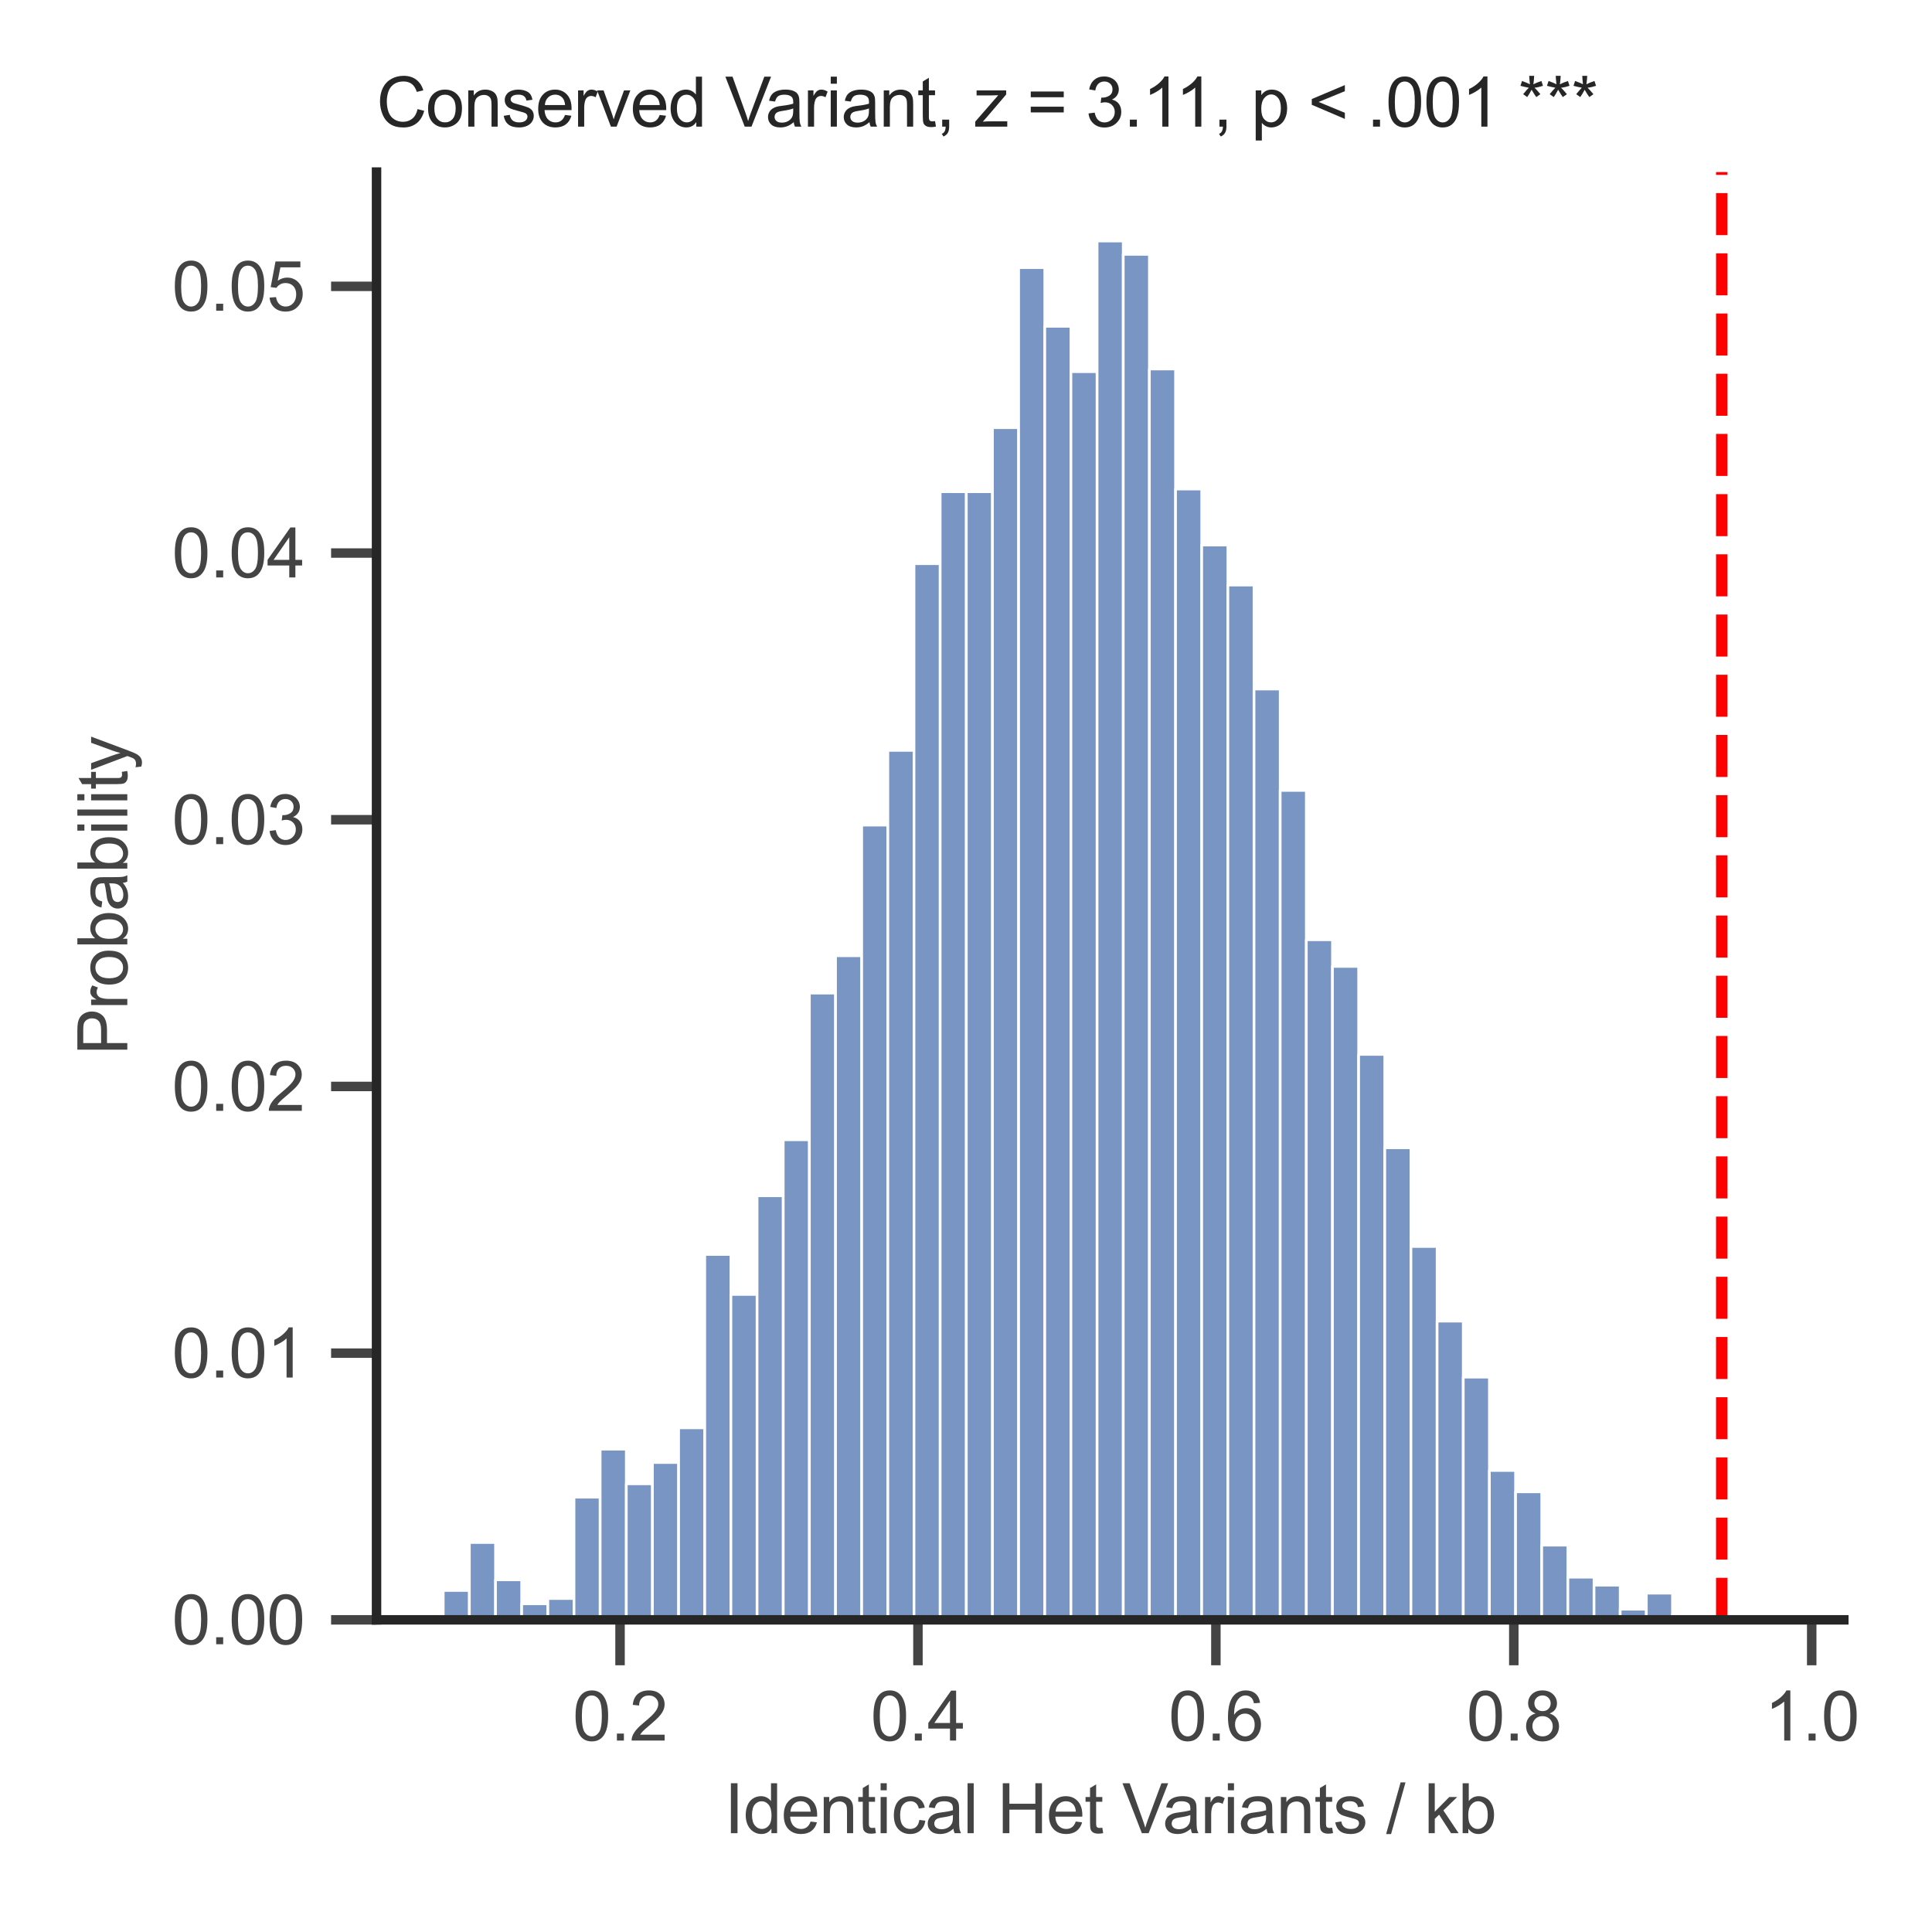 <?xml version="1.0" encoding="utf-8" standalone="no"?>
<!DOCTYPE svg PUBLIC "-//W3C//DTD SVG 1.1//EN"
  "http://www.w3.org/Graphics/SVG/1.1/DTD/svg11.dtd">
<svg xmlns:xlink="http://www.w3.org/1999/xlink" width="255.118pt" height="255.118pt" viewBox="0 0 255.118 255.118" xmlns="http://www.w3.org/2000/svg" version="1.1">
 <defs>
  <style type="text/css">*{stroke-linejoin: round; stroke-linecap: butt}</style>
 </defs>
 <g id="figure_1">
  <g id="patch_1">
   <path d="M 0 255.118 
L 255.118 255.118 
L 255.118 0 
L 0 0 
z
" style="fill: #ffffff"/>
  </g>
  <g id="axes_1">
   <g id="patch_2">
    <path d="M 49.72 213.898 
L 243.472 213.898 
L 243.472 22.72 
L 49.72 22.72 
z
" style="fill: #ffffff"/>
   </g>
   <g id="matplotlib.axis_1">
    <g id="xtick_1">
     <g id="line2d_1">
      <defs>
       <path id="m632ac85e36" d="M 0 0 
L 0 6 
" style="stroke: #444444; stroke-width: 1.25"/>
      </defs>
      <g>
       <use xlink:href="#m632ac85e36" x="81.875" y="213.898" style="fill: #444444; stroke: #444444; stroke-width: 1.25"/>
      </g>
     </g>
     <g id="text_1">
      <!-- 0.2 -->
      <g style="fill: #444444" transform="translate(75.62 229.84)scale(0.09 -0.09)">
       <defs>
        <path id="ArialMT-30" d="M 266 2259 
Q 266 3072 433 3567 
Q 600 4063 929 4331 
Q 1259 4600 1759 4600 
Q 2128 4600 2406 4451 
Q 2684 4303 2865 4023 
Q 3047 3744 3150 3342 
Q 3253 2941 3253 2259 
Q 3253 1453 3087 958 
Q 2922 463 2592 192 
Q 2263 -78 1759 -78 
Q 1097 -78 719 397 
Q 266 969 266 2259 
z
M 844 2259 
Q 844 1131 1108 757 
Q 1372 384 1759 384 
Q 2147 384 2411 759 
Q 2675 1134 2675 2259 
Q 2675 3391 2411 3762 
Q 2147 4134 1753 4134 
Q 1366 4134 1134 3806 
Q 844 3388 844 2259 
z
" transform="scale(0.016)"/>
        <path id="ArialMT-2e" d="M 581 0 
L 581 641 
L 1222 641 
L 1222 0 
L 581 0 
z
" transform="scale(0.016)"/>
        <path id="ArialMT-32" d="M 3222 541 
L 3222 0 
L 194 0 
Q 188 203 259 391 
Q 375 700 629 1000 
Q 884 1300 1366 1694 
Q 2113 2306 2375 2664 
Q 2638 3022 2638 3341 
Q 2638 3675 2398 3904 
Q 2159 4134 1775 4134 
Q 1369 4134 1125 3890 
Q 881 3647 878 3216 
L 300 3275 
Q 359 3922 746 4261 
Q 1134 4600 1788 4600 
Q 2447 4600 2831 4234 
Q 3216 3869 3216 3328 
Q 3216 3053 3103 2787 
Q 2991 2522 2730 2228 
Q 2469 1934 1863 1422 
Q 1356 997 1212 845 
Q 1069 694 975 541 
L 3222 541 
z
" transform="scale(0.016)"/>
       </defs>
       <use xlink:href="#ArialMT-30"/>
       <use xlink:href="#ArialMT-2e" x="55.615"/>
       <use xlink:href="#ArialMT-32" x="83.398"/>
      </g>
     </g>
    </g>
    <g id="xtick_2">
     <g id="line2d_2">
      <g>
       <use xlink:href="#m632ac85e36" x="121.215" y="213.898" style="fill: #444444; stroke: #444444; stroke-width: 1.25"/>
      </g>
     </g>
     <g id="text_2">
      <!-- 0.4 -->
      <g style="fill: #444444" transform="translate(114.96 229.84)scale(0.09 -0.09)">
       <defs>
        <path id="ArialMT-34" d="M 2069 0 
L 2069 1097 
L 81 1097 
L 81 1613 
L 2172 4581 
L 2631 4581 
L 2631 1613 
L 3250 1613 
L 3250 1097 
L 2631 1097 
L 2631 0 
L 2069 0 
z
M 2069 1613 
L 2069 3678 
L 634 1613 
L 2069 1613 
z
" transform="scale(0.016)"/>
       </defs>
       <use xlink:href="#ArialMT-30"/>
       <use xlink:href="#ArialMT-2e" x="55.615"/>
       <use xlink:href="#ArialMT-34" x="83.398"/>
      </g>
     </g>
    </g>
    <g id="xtick_3">
     <g id="line2d_3">
      <g>
       <use xlink:href="#m632ac85e36" x="160.555" y="213.898" style="fill: #444444; stroke: #444444; stroke-width: 1.25"/>
      </g>
     </g>
     <g id="text_3">
      <!-- 0.6 -->
      <g style="fill: #444444" transform="translate(154.3 229.84)scale(0.09 -0.09)">
       <defs>
        <path id="ArialMT-36" d="M 3184 3459 
L 2625 3416 
Q 2550 3747 2413 3897 
Q 2184 4138 1850 4138 
Q 1581 4138 1378 3988 
Q 1113 3794 959 3422 
Q 806 3050 800 2363 
Q 1003 2672 1297 2822 
Q 1591 2972 1913 2972 
Q 2475 2972 2870 2558 
Q 3266 2144 3266 1488 
Q 3266 1056 3080 686 
Q 2894 316 2569 119 
Q 2244 -78 1831 -78 
Q 1128 -78 684 439 
Q 241 956 241 2144 
Q 241 3472 731 4075 
Q 1159 4600 1884 4600 
Q 2425 4600 2770 4297 
Q 3116 3994 3184 3459 
z
M 888 1484 
Q 888 1194 1011 928 
Q 1134 663 1356 523 
Q 1578 384 1822 384 
Q 2178 384 2434 671 
Q 2691 959 2691 1453 
Q 2691 1928 2437 2201 
Q 2184 2475 1800 2475 
Q 1419 2475 1153 2201 
Q 888 1928 888 1484 
z
" transform="scale(0.016)"/>
       </defs>
       <use xlink:href="#ArialMT-30"/>
       <use xlink:href="#ArialMT-2e" x="55.615"/>
       <use xlink:href="#ArialMT-36" x="83.398"/>
      </g>
     </g>
    </g>
    <g id="xtick_4">
     <g id="line2d_4">
      <g>
       <use xlink:href="#m632ac85e36" x="199.895" y="213.898" style="fill: #444444; stroke: #444444; stroke-width: 1.25"/>
      </g>
     </g>
     <g id="text_4">
      <!-- 0.8 -->
      <g style="fill: #444444" transform="translate(193.64 229.84)scale(0.09 -0.09)">
       <defs>
        <path id="ArialMT-38" d="M 1131 2484 
Q 781 2613 612 2850 
Q 444 3088 444 3419 
Q 444 3919 803 4259 
Q 1163 4600 1759 4600 
Q 2359 4600 2725 4251 
Q 3091 3903 3091 3403 
Q 3091 3084 2923 2848 
Q 2756 2613 2416 2484 
Q 2838 2347 3058 2040 
Q 3278 1734 3278 1309 
Q 3278 722 2862 322 
Q 2447 -78 1769 -78 
Q 1091 -78 675 323 
Q 259 725 259 1325 
Q 259 1772 486 2073 
Q 713 2375 1131 2484 
z
M 1019 3438 
Q 1019 3113 1228 2906 
Q 1438 2700 1772 2700 
Q 2097 2700 2305 2904 
Q 2513 3109 2513 3406 
Q 2513 3716 2298 3927 
Q 2084 4138 1766 4138 
Q 1444 4138 1231 3931 
Q 1019 3725 1019 3438 
z
M 838 1322 
Q 838 1081 952 856 
Q 1066 631 1291 507 
Q 1516 384 1775 384 
Q 2178 384 2440 643 
Q 2703 903 2703 1303 
Q 2703 1709 2433 1975 
Q 2163 2241 1756 2241 
Q 1359 2241 1098 1978 
Q 838 1716 838 1322 
z
" transform="scale(0.016)"/>
       </defs>
       <use xlink:href="#ArialMT-30"/>
       <use xlink:href="#ArialMT-2e" x="55.615"/>
       <use xlink:href="#ArialMT-38" x="83.398"/>
      </g>
     </g>
    </g>
    <g id="xtick_5">
     <g id="line2d_5">
      <g>
       <use xlink:href="#m632ac85e36" x="239.235" y="213.898" style="fill: #444444; stroke: #444444; stroke-width: 1.25"/>
      </g>
     </g>
     <g id="text_5">
      <!-- 1.0 -->
      <g style="fill: #444444" transform="translate(232.98 229.84)scale(0.09 -0.09)">
       <defs>
        <path id="ArialMT-31" d="M 2384 0 
L 1822 0 
L 1822 3584 
Q 1619 3391 1289 3197 
Q 959 3003 697 2906 
L 697 3450 
Q 1169 3672 1522 3987 
Q 1875 4303 2022 4600 
L 2384 4600 
L 2384 0 
z
" transform="scale(0.016)"/>
       </defs>
       <use xlink:href="#ArialMT-31"/>
       <use xlink:href="#ArialMT-2e" x="55.615"/>
       <use xlink:href="#ArialMT-30" x="83.398"/>
      </g>
     </g>
    </g>
    <g id="text_6">
     <!-- Identical Het Variants / kb -->
     <g style="fill: #444444" transform="translate(95.655 242.071)scale(0.09 -0.09)">
      <defs>
       <path id="ArialMT-49" d="M 597 0 
L 597 4581 
L 1203 4581 
L 1203 0 
L 597 0 
z
" transform="scale(0.016)"/>
       <path id="ArialMT-64" d="M 2575 0 
L 2575 419 
Q 2259 -75 1647 -75 
Q 1250 -75 917 144 
Q 584 363 401 755 
Q 219 1147 219 1656 
Q 219 2153 384 2558 
Q 550 2963 881 3178 
Q 1213 3394 1622 3394 
Q 1922 3394 2156 3267 
Q 2391 3141 2538 2938 
L 2538 4581 
L 3097 4581 
L 3097 0 
L 2575 0 
z
M 797 1656 
Q 797 1019 1065 703 
Q 1334 388 1700 388 
Q 2069 388 2326 689 
Q 2584 991 2584 1609 
Q 2584 2291 2321 2609 
Q 2059 2928 1675 2928 
Q 1300 2928 1048 2622 
Q 797 2316 797 1656 
z
" transform="scale(0.016)"/>
       <path id="ArialMT-65" d="M 2694 1069 
L 3275 997 
Q 3138 488 2766 206 
Q 2394 -75 1816 -75 
Q 1088 -75 661 373 
Q 234 822 234 1631 
Q 234 2469 665 2931 
Q 1097 3394 1784 3394 
Q 2450 3394 2872 2941 
Q 3294 2488 3294 1666 
Q 3294 1616 3291 1516 
L 816 1516 
Q 847 969 1125 678 
Q 1403 388 1819 388 
Q 2128 388 2347 550 
Q 2566 713 2694 1069 
z
M 847 1978 
L 2700 1978 
Q 2663 2397 2488 2606 
Q 2219 2931 1791 2931 
Q 1403 2931 1139 2672 
Q 875 2413 847 1978 
z
" transform="scale(0.016)"/>
       <path id="ArialMT-6e" d="M 422 0 
L 422 3319 
L 928 3319 
L 928 2847 
Q 1294 3394 1984 3394 
Q 2284 3394 2536 3286 
Q 2788 3178 2913 3003 
Q 3038 2828 3088 2588 
Q 3119 2431 3119 2041 
L 3119 0 
L 2556 0 
L 2556 2019 
Q 2556 2363 2490 2533 
Q 2425 2703 2258 2804 
Q 2091 2906 1866 2906 
Q 1506 2906 1245 2678 
Q 984 2450 984 1813 
L 984 0 
L 422 0 
z
" transform="scale(0.016)"/>
       <path id="ArialMT-74" d="M 1650 503 
L 1731 6 
Q 1494 -44 1306 -44 
Q 1000 -44 831 53 
Q 663 150 594 308 
Q 525 466 525 972 
L 525 2881 
L 113 2881 
L 113 3319 
L 525 3319 
L 525 4141 
L 1084 4478 
L 1084 3319 
L 1650 3319 
L 1650 2881 
L 1084 2881 
L 1084 941 
Q 1084 700 1114 631 
Q 1144 563 1211 522 
Q 1278 481 1403 481 
Q 1497 481 1650 503 
z
" transform="scale(0.016)"/>
       <path id="ArialMT-69" d="M 425 3934 
L 425 4581 
L 988 4581 
L 988 3934 
L 425 3934 
z
M 425 0 
L 425 3319 
L 988 3319 
L 988 0 
L 425 0 
z
" transform="scale(0.016)"/>
       <path id="ArialMT-63" d="M 2588 1216 
L 3141 1144 
Q 3050 572 2676 248 
Q 2303 -75 1759 -75 
Q 1078 -75 664 370 
Q 250 816 250 1647 
Q 250 2184 428 2587 
Q 606 2991 970 3192 
Q 1334 3394 1763 3394 
Q 2303 3394 2647 3120 
Q 2991 2847 3088 2344 
L 2541 2259 
Q 2463 2594 2264 2762 
Q 2066 2931 1784 2931 
Q 1359 2931 1093 2626 
Q 828 2322 828 1663 
Q 828 994 1084 691 
Q 1341 388 1753 388 
Q 2084 388 2306 591 
Q 2528 794 2588 1216 
z
" transform="scale(0.016)"/>
       <path id="ArialMT-61" d="M 2588 409 
Q 2275 144 1986 34 
Q 1697 -75 1366 -75 
Q 819 -75 525 192 
Q 231 459 231 875 
Q 231 1119 342 1320 
Q 453 1522 633 1644 
Q 813 1766 1038 1828 
Q 1203 1872 1538 1913 
Q 2219 1994 2541 2106 
Q 2544 2222 2544 2253 
Q 2544 2597 2384 2738 
Q 2169 2928 1744 2928 
Q 1347 2928 1158 2789 
Q 969 2650 878 2297 
L 328 2372 
Q 403 2725 575 2942 
Q 747 3159 1072 3276 
Q 1397 3394 1825 3394 
Q 2250 3394 2515 3294 
Q 2781 3194 2906 3042 
Q 3031 2891 3081 2659 
Q 3109 2516 3109 2141 
L 3109 1391 
Q 3109 606 3145 398 
Q 3181 191 3288 0 
L 2700 0 
Q 2613 175 2588 409 
z
M 2541 1666 
Q 2234 1541 1622 1453 
Q 1275 1403 1131 1340 
Q 988 1278 909 1158 
Q 831 1038 831 891 
Q 831 666 1001 516 
Q 1172 366 1500 366 
Q 1825 366 2078 508 
Q 2331 650 2450 897 
Q 2541 1088 2541 1459 
L 2541 1666 
z
" transform="scale(0.016)"/>
       <path id="ArialMT-6c" d="M 409 0 
L 409 4581 
L 972 4581 
L 972 0 
L 409 0 
z
" transform="scale(0.016)"/>
       <path id="ArialMT-20" transform="scale(0.016)"/>
       <path id="ArialMT-48" d="M 513 0 
L 513 4581 
L 1119 4581 
L 1119 2700 
L 3500 2700 
L 3500 4581 
L 4106 4581 
L 4106 0 
L 3500 0 
L 3500 2159 
L 1119 2159 
L 1119 0 
L 513 0 
z
" transform="scale(0.016)"/>
       <path id="ArialMT-56" d="M 1803 0 
L 28 4581 
L 684 4581 
L 1875 1253 
Q 2019 853 2116 503 
Q 2222 878 2363 1253 
L 3600 4581 
L 4219 4581 
L 2425 0 
L 1803 0 
z
" transform="scale(0.016)"/>
       <path id="ArialMT-72" d="M 416 0 
L 416 3319 
L 922 3319 
L 922 2816 
Q 1116 3169 1280 3281 
Q 1444 3394 1641 3394 
Q 1925 3394 2219 3213 
L 2025 2691 
Q 1819 2813 1613 2813 
Q 1428 2813 1281 2702 
Q 1134 2591 1072 2394 
Q 978 2094 978 1738 
L 978 0 
L 416 0 
z
" transform="scale(0.016)"/>
       <path id="ArialMT-73" d="M 197 991 
L 753 1078 
Q 800 744 1014 566 
Q 1228 388 1613 388 
Q 2000 388 2187 545 
Q 2375 703 2375 916 
Q 2375 1106 2209 1216 
Q 2094 1291 1634 1406 
Q 1016 1563 777 1677 
Q 538 1791 414 1992 
Q 291 2194 291 2438 
Q 291 2659 392 2848 
Q 494 3038 669 3163 
Q 800 3259 1026 3326 
Q 1253 3394 1513 3394 
Q 1903 3394 2198 3281 
Q 2494 3169 2634 2976 
Q 2775 2784 2828 2463 
L 2278 2388 
Q 2241 2644 2061 2787 
Q 1881 2931 1553 2931 
Q 1166 2931 1000 2803 
Q 834 2675 834 2503 
Q 834 2394 903 2306 
Q 972 2216 1119 2156 
Q 1203 2125 1616 2013 
Q 2213 1853 2448 1751 
Q 2684 1650 2818 1456 
Q 2953 1263 2953 975 
Q 2953 694 2789 445 
Q 2625 197 2315 61 
Q 2006 -75 1616 -75 
Q 969 -75 630 194 
Q 291 463 197 991 
z
" transform="scale(0.016)"/>
       <path id="ArialMT-2f" d="M 0 -78 
L 1328 4659 
L 1778 4659 
L 453 -78 
L 0 -78 
z
" transform="scale(0.016)"/>
       <path id="ArialMT-6b" d="M 425 0 
L 425 4581 
L 988 4581 
L 988 1969 
L 2319 3319 
L 3047 3319 
L 1778 2088 
L 3175 0 
L 2481 0 
L 1384 1697 
L 988 1316 
L 988 0 
L 425 0 
z
" transform="scale(0.016)"/>
       <path id="ArialMT-62" d="M 941 0 
L 419 0 
L 419 4581 
L 981 4581 
L 981 2947 
Q 1338 3394 1891 3394 
Q 2197 3394 2470 3270 
Q 2744 3147 2920 2923 
Q 3097 2700 3197 2384 
Q 3297 2069 3297 1709 
Q 3297 856 2875 390 
Q 2453 -75 1863 -75 
Q 1275 -75 941 416 
L 941 0 
z
M 934 1684 
Q 934 1088 1097 822 
Q 1363 388 1816 388 
Q 2184 388 2453 708 
Q 2722 1028 2722 1663 
Q 2722 2313 2464 2622 
Q 2206 2931 1841 2931 
Q 1472 2931 1203 2611 
Q 934 2291 934 1684 
z
" transform="scale(0.016)"/>
      </defs>
      <use xlink:href="#ArialMT-49"/>
      <use xlink:href="#ArialMT-64" x="27.783"/>
      <use xlink:href="#ArialMT-65" x="83.398"/>
      <use xlink:href="#ArialMT-6e" x="139.014"/>
      <use xlink:href="#ArialMT-74" x="194.629"/>
      <use xlink:href="#ArialMT-69" x="222.412"/>
      <use xlink:href="#ArialMT-63" x="244.629"/>
      <use xlink:href="#ArialMT-61" x="294.629"/>
      <use xlink:href="#ArialMT-6c" x="350.244"/>
      <use xlink:href="#ArialMT-20" x="372.461"/>
      <use xlink:href="#ArialMT-48" x="400.244"/>
      <use xlink:href="#ArialMT-65" x="472.461"/>
      <use xlink:href="#ArialMT-74" x="528.076"/>
      <use xlink:href="#ArialMT-20" x="555.859"/>
      <use xlink:href="#ArialMT-56" x="583.643"/>
      <use xlink:href="#ArialMT-61" x="642.967"/>
      <use xlink:href="#ArialMT-72" x="698.582"/>
      <use xlink:href="#ArialMT-69" x="731.883"/>
      <use xlink:href="#ArialMT-61" x="754.1"/>
      <use xlink:href="#ArialMT-6e" x="809.715"/>
      <use xlink:href="#ArialMT-74" x="865.33"/>
      <use xlink:href="#ArialMT-73" x="893.113"/>
      <use xlink:href="#ArialMT-20" x="943.113"/>
      <use xlink:href="#ArialMT-2f" x="970.896"/>
      <use xlink:href="#ArialMT-20" x="998.68"/>
      <use xlink:href="#ArialMT-6b" x="1026.463"/>
      <use xlink:href="#ArialMT-62" x="1076.463"/>
     </g>
    </g>
   </g>
   <g id="matplotlib.axis_2">
    <g id="ytick_1">
     <g id="line2d_6">
      <defs>
       <path id="mcb7bf54fa0" d="M 0 0 
L -6 0 
" style="stroke: #444444; stroke-width: 1.25"/>
      </defs>
      <g>
       <use xlink:href="#mcb7bf54fa0" x="49.72" y="213.898" style="fill: #444444; stroke: #444444; stroke-width: 1.25"/>
      </g>
     </g>
     <g id="text_7">
      <!-- 0.00 -->
      <g style="fill: #444444" transform="translate(22.705 217.119)scale(0.09 -0.09)">
       <use xlink:href="#ArialMT-30"/>
       <use xlink:href="#ArialMT-2e" x="55.615"/>
       <use xlink:href="#ArialMT-30" x="83.398"/>
       <use xlink:href="#ArialMT-30" x="139.014"/>
      </g>
     </g>
    </g>
    <g id="ytick_2">
     <g id="line2d_7">
      <g>
       <use xlink:href="#mcb7bf54fa0" x="49.72" y="178.681" style="fill: #444444; stroke: #444444; stroke-width: 1.25"/>
      </g>
     </g>
     <g id="text_8">
      <!-- 0.01 -->
      <g style="fill: #444444" transform="translate(22.705 181.902)scale(0.09 -0.09)">
       <use xlink:href="#ArialMT-30"/>
       <use xlink:href="#ArialMT-2e" x="55.615"/>
       <use xlink:href="#ArialMT-30" x="83.398"/>
       <use xlink:href="#ArialMT-31" x="139.014"/>
      </g>
     </g>
    </g>
    <g id="ytick_3">
     <g id="line2d_8">
      <g>
       <use xlink:href="#mcb7bf54fa0" x="49.72" y="143.463" style="fill: #444444; stroke: #444444; stroke-width: 1.25"/>
      </g>
     </g>
     <g id="text_9">
      <!-- 0.02 -->
      <g style="fill: #444444" transform="translate(22.705 146.684)scale(0.09 -0.09)">
       <use xlink:href="#ArialMT-30"/>
       <use xlink:href="#ArialMT-2e" x="55.615"/>
       <use xlink:href="#ArialMT-30" x="83.398"/>
       <use xlink:href="#ArialMT-32" x="139.014"/>
      </g>
     </g>
    </g>
    <g id="ytick_4">
     <g id="line2d_9">
      <g>
       <use xlink:href="#mcb7bf54fa0" x="49.72" y="108.246" style="fill: #444444; stroke: #444444; stroke-width: 1.25"/>
      </g>
     </g>
     <g id="text_10">
      <!-- 0.03 -->
      <g style="fill: #444444" transform="translate(22.705 111.467)scale(0.09 -0.09)">
       <defs>
        <path id="ArialMT-33" d="M 269 1209 
L 831 1284 
Q 928 806 1161 595 
Q 1394 384 1728 384 
Q 2125 384 2398 659 
Q 2672 934 2672 1341 
Q 2672 1728 2419 1979 
Q 2166 2231 1775 2231 
Q 1616 2231 1378 2169 
L 1441 2663 
Q 1497 2656 1531 2656 
Q 1891 2656 2178 2843 
Q 2466 3031 2466 3422 
Q 2466 3731 2256 3934 
Q 2047 4138 1716 4138 
Q 1388 4138 1169 3931 
Q 950 3725 888 3313 
L 325 3413 
Q 428 3978 793 4289 
Q 1159 4600 1703 4600 
Q 2078 4600 2393 4439 
Q 2709 4278 2876 4000 
Q 3044 3722 3044 3409 
Q 3044 3113 2884 2869 
Q 2725 2625 2413 2481 
Q 2819 2388 3044 2092 
Q 3269 1797 3269 1353 
Q 3269 753 2831 336 
Q 2394 -81 1725 -81 
Q 1122 -81 723 278 
Q 325 638 269 1209 
z
" transform="scale(0.016)"/>
       </defs>
       <use xlink:href="#ArialMT-30"/>
       <use xlink:href="#ArialMT-2e" x="55.615"/>
       <use xlink:href="#ArialMT-30" x="83.398"/>
       <use xlink:href="#ArialMT-33" x="139.014"/>
      </g>
     </g>
    </g>
    <g id="ytick_5">
     <g id="line2d_10">
      <g>
       <use xlink:href="#mcb7bf54fa0" x="49.72" y="73.028" style="fill: #444444; stroke: #444444; stroke-width: 1.25"/>
      </g>
     </g>
     <g id="text_11">
      <!-- 0.04 -->
      <g style="fill: #444444" transform="translate(22.705 76.249)scale(0.09 -0.09)">
       <use xlink:href="#ArialMT-30"/>
       <use xlink:href="#ArialMT-2e" x="55.615"/>
       <use xlink:href="#ArialMT-30" x="83.398"/>
       <use xlink:href="#ArialMT-34" x="139.014"/>
      </g>
     </g>
    </g>
    <g id="ytick_6">
     <g id="line2d_11">
      <g>
       <use xlink:href="#mcb7bf54fa0" x="49.72" y="37.811" style="fill: #444444; stroke: #444444; stroke-width: 1.25"/>
      </g>
     </g>
     <g id="text_12">
      <!-- 0.05 -->
      <g style="fill: #444444" transform="translate(22.705 41.032)scale(0.09 -0.09)">
       <defs>
        <path id="ArialMT-35" d="M 266 1200 
L 856 1250 
Q 922 819 1161 601 
Q 1400 384 1738 384 
Q 2144 384 2425 690 
Q 2706 997 2706 1503 
Q 2706 1984 2436 2262 
Q 2166 2541 1728 2541 
Q 1456 2541 1237 2417 
Q 1019 2294 894 2097 
L 366 2166 
L 809 4519 
L 3088 4519 
L 3088 3981 
L 1259 3981 
L 1013 2750 
Q 1425 3038 1878 3038 
Q 2478 3038 2890 2622 
Q 3303 2206 3303 1553 
Q 3303 931 2941 478 
Q 2500 -78 1738 -78 
Q 1113 -78 717 272 
Q 322 622 266 1200 
z
" transform="scale(0.016)"/>
       </defs>
       <use xlink:href="#ArialMT-30"/>
       <use xlink:href="#ArialMT-2e" x="55.615"/>
       <use xlink:href="#ArialMT-30" x="83.398"/>
       <use xlink:href="#ArialMT-35" x="139.014"/>
      </g>
     </g>
    </g>
    <g id="text_13">
     <!-- Probability -->
     <g style="fill: #444444" transform="translate(16.811 139.318)rotate(-90)scale(0.09 -0.09)">
      <defs>
       <path id="ArialMT-50" d="M 494 0 
L 494 4581 
L 2222 4581 
Q 2678 4581 2919 4538 
Q 3256 4481 3484 4323 
Q 3713 4166 3852 3881 
Q 3991 3597 3991 3256 
Q 3991 2672 3619 2267 
Q 3247 1863 2275 1863 
L 1100 1863 
L 1100 0 
L 494 0 
z
M 1100 2403 
L 2284 2403 
Q 2872 2403 3119 2622 
Q 3366 2841 3366 3238 
Q 3366 3525 3220 3729 
Q 3075 3934 2838 4000 
Q 2684 4041 2272 4041 
L 1100 4041 
L 1100 2403 
z
" transform="scale(0.016)"/>
       <path id="ArialMT-6f" d="M 213 1659 
Q 213 2581 725 3025 
Q 1153 3394 1769 3394 
Q 2453 3394 2887 2945 
Q 3322 2497 3322 1706 
Q 3322 1066 3130 698 
Q 2938 331 2570 128 
Q 2203 -75 1769 -75 
Q 1072 -75 642 372 
Q 213 819 213 1659 
z
M 791 1659 
Q 791 1022 1069 705 
Q 1347 388 1769 388 
Q 2188 388 2466 706 
Q 2744 1025 2744 1678 
Q 2744 2294 2464 2611 
Q 2184 2928 1769 2928 
Q 1347 2928 1069 2612 
Q 791 2297 791 1659 
z
" transform="scale(0.016)"/>
       <path id="ArialMT-79" d="M 397 -1278 
L 334 -750 
Q 519 -800 656 -800 
Q 844 -800 956 -737 
Q 1069 -675 1141 -563 
Q 1194 -478 1313 -144 
Q 1328 -97 1363 -6 
L 103 3319 
L 709 3319 
L 1400 1397 
Q 1534 1031 1641 628 
Q 1738 1016 1872 1384 
L 2581 3319 
L 3144 3319 
L 1881 -56 
Q 1678 -603 1566 -809 
Q 1416 -1088 1222 -1217 
Q 1028 -1347 759 -1347 
Q 597 -1347 397 -1278 
z
" transform="scale(0.016)"/>
      </defs>
      <use xlink:href="#ArialMT-50"/>
      <use xlink:href="#ArialMT-72" x="66.699"/>
      <use xlink:href="#ArialMT-6f" x="100"/>
      <use xlink:href="#ArialMT-62" x="155.615"/>
      <use xlink:href="#ArialMT-61" x="211.23"/>
      <use xlink:href="#ArialMT-62" x="266.846"/>
      <use xlink:href="#ArialMT-69" x="322.461"/>
      <use xlink:href="#ArialMT-6c" x="344.678"/>
      <use xlink:href="#ArialMT-69" x="366.895"/>
      <use xlink:href="#ArialMT-74" x="389.111"/>
      <use xlink:href="#ArialMT-79" x="416.895"/>
     </g>
    </g>
   </g>
   <g id="patch_3">
    <path d="M 58.527 213.898 
L 61.981 213.898 
L 61.981 210.024 
L 58.527 210.024 
z
" clip-path="url(#pb6d823fc41)" style="fill: #4c72b0; fill-opacity: 0.75; stroke: #ffffff; stroke-width: 0.352; stroke-linejoin: miter"/>
   </g>
   <g id="patch_4">
    <path d="M 61.981 213.898 
L 65.434 213.898 
L 65.434 203.685 
L 61.981 203.685 
z
" clip-path="url(#pb6d823fc41)" style="fill: #4c72b0; fill-opacity: 0.75; stroke: #ffffff; stroke-width: 0.352; stroke-linejoin: miter"/>
   </g>
   <g id="patch_5">
    <path d="M 65.434 213.898 
L 68.888 213.898 
L 68.888 208.615 
L 65.434 208.615 
z
" clip-path="url(#pb6d823fc41)" style="fill: #4c72b0; fill-opacity: 0.75; stroke: #ffffff; stroke-width: 0.352; stroke-linejoin: miter"/>
   </g>
   <g id="patch_6">
    <path d="M 68.888 213.898 
L 72.342 213.898 
L 72.342 211.785 
L 68.888 211.785 
z
" clip-path="url(#pb6d823fc41)" style="fill: #4c72b0; fill-opacity: 0.75; stroke: #ffffff; stroke-width: 0.352; stroke-linejoin: miter"/>
   </g>
   <g id="patch_7">
    <path d="M 72.342 213.898 
L 75.795 213.898 
L 75.795 211.081 
L 72.342 211.081 
z
" clip-path="url(#pb6d823fc41)" style="fill: #4c72b0; fill-opacity: 0.75; stroke: #ffffff; stroke-width: 0.352; stroke-linejoin: miter"/>
   </g>
   <g id="patch_8">
    <path d="M 75.795 213.898 
L 79.249 213.898 
L 79.249 197.698 
L 75.795 197.698 
z
" clip-path="url(#pb6d823fc41)" style="fill: #4c72b0; fill-opacity: 0.75; stroke: #ffffff; stroke-width: 0.352; stroke-linejoin: miter"/>
   </g>
   <g id="patch_9">
    <path d="M 79.249 213.898 
L 82.703 213.898 
L 82.703 191.359 
L 79.249 191.359 
z
" clip-path="url(#pb6d823fc41)" style="fill: #4c72b0; fill-opacity: 0.75; stroke: #ffffff; stroke-width: 0.352; stroke-linejoin: miter"/>
   </g>
   <g id="patch_10">
    <path d="M 82.703 213.898 
L 86.156 213.898 
L 86.156 195.937 
L 82.703 195.937 
z
" clip-path="url(#pb6d823fc41)" style="fill: #4c72b0; fill-opacity: 0.75; stroke: #ffffff; stroke-width: 0.352; stroke-linejoin: miter"/>
   </g>
   <g id="patch_11">
    <path d="M 86.156 213.898 
L 89.61 213.898 
L 89.61 193.12 
L 86.156 193.12 
z
" clip-path="url(#pb6d823fc41)" style="fill: #4c72b0; fill-opacity: 0.75; stroke: #ffffff; stroke-width: 0.352; stroke-linejoin: miter"/>
   </g>
   <g id="patch_12">
    <path d="M 89.61 213.898 
L 93.064 213.898 
L 93.064 188.542 
L 89.61 188.542 
z
" clip-path="url(#pb6d823fc41)" style="fill: #4c72b0; fill-opacity: 0.75; stroke: #ffffff; stroke-width: 0.352; stroke-linejoin: miter"/>
   </g>
   <g id="patch_13">
    <path d="M 93.064 213.898 
L 96.517 213.898 
L 96.517 165.65 
L 93.064 165.65 
z
" clip-path="url(#pb6d823fc41)" style="fill: #4c72b0; fill-opacity: 0.75; stroke: #ffffff; stroke-width: 0.352; stroke-linejoin: miter"/>
   </g>
   <g id="patch_14">
    <path d="M 96.517 213.898 
L 99.971 213.898 
L 99.971 170.933 
L 96.517 170.933 
z
" clip-path="url(#pb6d823fc41)" style="fill: #4c72b0; fill-opacity: 0.75; stroke: #ffffff; stroke-width: 0.352; stroke-linejoin: miter"/>
   </g>
   <g id="patch_15">
    <path d="M 99.971 213.898 
L 103.425 213.898 
L 103.425 157.902 
L 99.971 157.902 
z
" clip-path="url(#pb6d823fc41)" style="fill: #4c72b0; fill-opacity: 0.75; stroke: #ffffff; stroke-width: 0.352; stroke-linejoin: miter"/>
   </g>
   <g id="patch_16">
    <path d="M 103.425 213.898 
L 106.879 213.898 
L 106.879 150.507 
L 103.425 150.507 
z
" clip-path="url(#pb6d823fc41)" style="fill: #4c72b0; fill-opacity: 0.75; stroke: #ffffff; stroke-width: 0.352; stroke-linejoin: miter"/>
   </g>
   <g id="patch_17">
    <path d="M 106.879 213.898 
L 110.332 213.898 
L 110.332 131.137 
L 106.879 131.137 
z
" clip-path="url(#pb6d823fc41)" style="fill: #4c72b0; fill-opacity: 0.75; stroke: #ffffff; stroke-width: 0.352; stroke-linejoin: miter"/>
   </g>
   <g id="patch_18">
    <path d="M 110.332 213.898 
L 113.786 213.898 
L 113.786 126.207 
L 110.332 126.207 
z
" clip-path="url(#pb6d823fc41)" style="fill: #4c72b0; fill-opacity: 0.75; stroke: #ffffff; stroke-width: 0.352; stroke-linejoin: miter"/>
   </g>
   <g id="patch_19">
    <path d="M 113.786 213.898 
L 117.24 213.898 
L 117.24 108.95 
L 113.786 108.95 
z
" clip-path="url(#pb6d823fc41)" style="fill: #4c72b0; fill-opacity: 0.75; stroke: #ffffff; stroke-width: 0.352; stroke-linejoin: miter"/>
   </g>
   <g id="patch_20">
    <path d="M 117.24 213.898 
L 120.693 213.898 
L 120.693 99.089 
L 117.24 99.089 
z
" clip-path="url(#pb6d823fc41)" style="fill: #4c72b0; fill-opacity: 0.75; stroke: #ffffff; stroke-width: 0.352; stroke-linejoin: miter"/>
   </g>
   <g id="patch_21">
    <path d="M 120.693 213.898 
L 124.147 213.898 
L 124.147 74.437 
L 120.693 74.437 
z
" clip-path="url(#pb6d823fc41)" style="fill: #4c72b0; fill-opacity: 0.75; stroke: #ffffff; stroke-width: 0.352; stroke-linejoin: miter"/>
   </g>
   <g id="patch_22">
    <path d="M 124.147 213.898 
L 127.601 213.898 
L 127.601 64.928 
L 124.147 64.928 
z
" clip-path="url(#pb6d823fc41)" style="fill: #4c72b0; fill-opacity: 0.75; stroke: #ffffff; stroke-width: 0.352; stroke-linejoin: miter"/>
   </g>
   <g id="patch_23">
    <path d="M 127.601 213.898 
L 131.054 213.898 
L 131.054 64.928 
L 127.601 64.928 
z
" clip-path="url(#pb6d823fc41)" style="fill: #4c72b0; fill-opacity: 0.75; stroke: #ffffff; stroke-width: 0.352; stroke-linejoin: miter"/>
   </g>
   <g id="patch_24">
    <path d="M 131.054 213.898 
L 134.508 213.898 
L 134.508 56.476 
L 131.054 56.476 
z
" clip-path="url(#pb6d823fc41)" style="fill: #4c72b0; fill-opacity: 0.75; stroke: #ffffff; stroke-width: 0.352; stroke-linejoin: miter"/>
   </g>
   <g id="patch_25">
    <path d="M 134.508 213.898 
L 137.962 213.898 
L 137.962 35.345 
L 134.508 35.345 
z
" clip-path="url(#pb6d823fc41)" style="fill: #4c72b0; fill-opacity: 0.75; stroke: #ffffff; stroke-width: 0.352; stroke-linejoin: miter"/>
   </g>
   <g id="patch_26">
    <path d="M 137.962 213.898 
L 141.415 213.898 
L 141.415 43.093 
L 137.962 43.093 
z
" clip-path="url(#pb6d823fc41)" style="fill: #4c72b0; fill-opacity: 0.75; stroke: #ffffff; stroke-width: 0.352; stroke-linejoin: miter"/>
   </g>
   <g id="patch_27">
    <path d="M 141.415 213.898 
L 144.869 213.898 
L 144.869 49.08 
L 141.415 49.08 
z
" clip-path="url(#pb6d823fc41)" style="fill: #4c72b0; fill-opacity: 0.75; stroke: #ffffff; stroke-width: 0.352; stroke-linejoin: miter"/>
   </g>
   <g id="patch_28">
    <path d="M 144.869 213.898 
L 148.323 213.898 
L 148.323 31.824 
L 144.869 31.824 
z
" clip-path="url(#pb6d823fc41)" style="fill: #4c72b0; fill-opacity: 0.75; stroke: #ffffff; stroke-width: 0.352; stroke-linejoin: miter"/>
   </g>
   <g id="patch_29">
    <path d="M 148.323 213.898 
L 151.776 213.898 
L 151.776 33.585 
L 148.323 33.585 
z
" clip-path="url(#pb6d823fc41)" style="fill: #4c72b0; fill-opacity: 0.75; stroke: #ffffff; stroke-width: 0.352; stroke-linejoin: miter"/>
   </g>
   <g id="patch_30">
    <path d="M 151.776 213.898 
L 155.23 213.898 
L 155.23 48.728 
L 151.776 48.728 
z
" clip-path="url(#pb6d823fc41)" style="fill: #4c72b0; fill-opacity: 0.75; stroke: #ffffff; stroke-width: 0.352; stroke-linejoin: miter"/>
   </g>
   <g id="patch_31">
    <path d="M 155.23 213.898 
L 158.684 213.898 
L 158.684 64.576 
L 155.23 64.576 
z
" clip-path="url(#pb6d823fc41)" style="fill: #4c72b0; fill-opacity: 0.75; stroke: #ffffff; stroke-width: 0.352; stroke-linejoin: miter"/>
   </g>
   <g id="patch_32">
    <path d="M 158.684 213.898 
L 162.138 213.898 
L 162.138 71.972 
L 158.684 71.972 
z
" clip-path="url(#pb6d823fc41)" style="fill: #4c72b0; fill-opacity: 0.75; stroke: #ffffff; stroke-width: 0.352; stroke-linejoin: miter"/>
   </g>
   <g id="patch_33">
    <path d="M 162.138 213.898 
L 165.591 213.898 
L 165.591 77.254 
L 162.138 77.254 
z
" clip-path="url(#pb6d823fc41)" style="fill: #4c72b0; fill-opacity: 0.75; stroke: #ffffff; stroke-width: 0.352; stroke-linejoin: miter"/>
   </g>
   <g id="patch_34">
    <path d="M 165.591 213.898 
L 169.045 213.898 
L 169.045 90.989 
L 165.591 90.989 
z
" clip-path="url(#pb6d823fc41)" style="fill: #4c72b0; fill-opacity: 0.75; stroke: #ffffff; stroke-width: 0.352; stroke-linejoin: miter"/>
   </g>
   <g id="patch_35">
    <path d="M 169.045 213.898 
L 172.499 213.898 
L 172.499 104.372 
L 169.045 104.372 
z
" clip-path="url(#pb6d823fc41)" style="fill: #4c72b0; fill-opacity: 0.75; stroke: #ffffff; stroke-width: 0.352; stroke-linejoin: miter"/>
   </g>
   <g id="patch_36">
    <path d="M 172.499 213.898 
L 175.952 213.898 
L 175.952 124.094 
L 172.499 124.094 
z
" clip-path="url(#pb6d823fc41)" style="fill: #4c72b0; fill-opacity: 0.75; stroke: #ffffff; stroke-width: 0.352; stroke-linejoin: miter"/>
   </g>
   <g id="patch_37">
    <path d="M 175.952 213.898 
L 179.406 213.898 
L 179.406 127.615 
L 175.952 127.615 
z
" clip-path="url(#pb6d823fc41)" style="fill: #4c72b0; fill-opacity: 0.75; stroke: #ffffff; stroke-width: 0.352; stroke-linejoin: miter"/>
   </g>
   <g id="patch_38">
    <path d="M 179.406 213.898 
L 182.86 213.898 
L 182.86 139.237 
L 179.406 139.237 
z
" clip-path="url(#pb6d823fc41)" style="fill: #4c72b0; fill-opacity: 0.75; stroke: #ffffff; stroke-width: 0.352; stroke-linejoin: miter"/>
   </g>
   <g id="patch_39">
    <path d="M 182.86 213.898 
L 186.313 213.898 
L 186.313 151.563 
L 182.86 151.563 
z
" clip-path="url(#pb6d823fc41)" style="fill: #4c72b0; fill-opacity: 0.75; stroke: #ffffff; stroke-width: 0.352; stroke-linejoin: miter"/>
   </g>
   <g id="patch_40">
    <path d="M 186.313 213.898 
L 189.767 213.898 
L 189.767 164.594 
L 186.313 164.594 
z
" clip-path="url(#pb6d823fc41)" style="fill: #4c72b0; fill-opacity: 0.75; stroke: #ffffff; stroke-width: 0.352; stroke-linejoin: miter"/>
   </g>
   <g id="patch_41">
    <path d="M 189.767 213.898 
L 193.221 213.898 
L 193.221 174.455 
L 189.767 174.455 
z
" clip-path="url(#pb6d823fc41)" style="fill: #4c72b0; fill-opacity: 0.75; stroke: #ffffff; stroke-width: 0.352; stroke-linejoin: miter"/>
   </g>
   <g id="patch_42">
    <path d="M 193.221 213.898 
L 196.674 213.898 
L 196.674 181.85 
L 193.221 181.85 
z
" clip-path="url(#pb6d823fc41)" style="fill: #4c72b0; fill-opacity: 0.75; stroke: #ffffff; stroke-width: 0.352; stroke-linejoin: miter"/>
   </g>
   <g id="patch_43">
    <path d="M 196.674 213.898 
L 200.128 213.898 
L 200.128 194.176 
L 196.674 194.176 
z
" clip-path="url(#pb6d823fc41)" style="fill: #4c72b0; fill-opacity: 0.75; stroke: #ffffff; stroke-width: 0.352; stroke-linejoin: miter"/>
   </g>
   <g id="patch_44">
    <path d="M 200.128 213.898 
L 203.582 213.898 
L 203.582 196.994 
L 200.128 196.994 
z
" clip-path="url(#pb6d823fc41)" style="fill: #4c72b0; fill-opacity: 0.75; stroke: #ffffff; stroke-width: 0.352; stroke-linejoin: miter"/>
   </g>
   <g id="patch_45">
    <path d="M 203.582 213.898 
L 207.036 213.898 
L 207.036 204.037 
L 203.582 204.037 
z
" clip-path="url(#pb6d823fc41)" style="fill: #4c72b0; fill-opacity: 0.75; stroke: #ffffff; stroke-width: 0.352; stroke-linejoin: miter"/>
   </g>
   <g id="patch_46">
    <path d="M 207.036 213.898 
L 210.489 213.898 
L 210.489 208.263 
L 207.036 208.263 
z
" clip-path="url(#pb6d823fc41)" style="fill: #4c72b0; fill-opacity: 0.75; stroke: #ffffff; stroke-width: 0.352; stroke-linejoin: miter"/>
   </g>
   <g id="patch_47">
    <path d="M 210.489 213.898 
L 213.943 213.898 
L 213.943 209.32 
L 210.489 209.32 
z
" clip-path="url(#pb6d823fc41)" style="fill: #4c72b0; fill-opacity: 0.75; stroke: #ffffff; stroke-width: 0.352; stroke-linejoin: miter"/>
   </g>
   <g id="patch_48">
    <path d="M 213.943 213.898 
L 217.397 213.898 
L 217.397 212.489 
L 213.943 212.489 
z
" clip-path="url(#pb6d823fc41)" style="fill: #4c72b0; fill-opacity: 0.75; stroke: #ffffff; stroke-width: 0.352; stroke-linejoin: miter"/>
   </g>
   <g id="patch_49">
    <path d="M 217.397 213.898 
L 220.85 213.898 
L 220.85 210.376 
L 217.397 210.376 
z
" clip-path="url(#pb6d823fc41)" style="fill: #4c72b0; fill-opacity: 0.75; stroke: #ffffff; stroke-width: 0.352; stroke-linejoin: miter"/>
   </g>
   <g id="patch_50">
    <path d="M 220.85 213.898 
L 224.304 213.898 
L 224.304 213.194 
L 220.85 213.194 
z
" clip-path="url(#pb6d823fc41)" style="fill: #4c72b0; fill-opacity: 0.75; stroke: #ffffff; stroke-width: 0.352; stroke-linejoin: miter"/>
   </g>
   <g id="patch_51">
    <path d="M 224.304 213.898 
L 227.758 213.898 
L 227.758 213.546 
L 224.304 213.546 
z
" clip-path="url(#pb6d823fc41)" style="fill: #4c72b0; fill-opacity: 0.75; stroke: #ffffff; stroke-width: 0.352; stroke-linejoin: miter"/>
   </g>
   <g id="patch_52">
    <path d="M 227.758 213.898 
L 231.211 213.898 
L 231.211 213.898 
L 227.758 213.898 
z
" clip-path="url(#pb6d823fc41)" style="fill: #4c72b0; fill-opacity: 0.75; stroke: #ffffff; stroke-width: 0.352; stroke-linejoin: miter"/>
   </g>
   <g id="patch_53">
    <path d="M 231.211 213.898 
L 234.665 213.898 
L 234.665 213.546 
L 231.211 213.546 
z
" clip-path="url(#pb6d823fc41)" style="fill: #4c72b0; fill-opacity: 0.75; stroke: #ffffff; stroke-width: 0.352; stroke-linejoin: miter"/>
   </g>
   <g id="line2d_12">
    <path d="M 227.352 213.898 
L 227.352 22.72 
" clip-path="url(#pb6d823fc41)" style="fill: none; stroke-dasharray: 5.55,2.4; stroke-dashoffset: 0; stroke: #ff0000; stroke-width: 1.5"/>
   </g>
   <g id="patch_54">
    <path d="M 49.72 213.898 
L 49.72 22.72 
" style="fill: none; stroke: #262626; stroke-width: 1.25; stroke-linejoin: miter; stroke-linecap: square"/>
   </g>
   <g id="patch_55">
    <path d="M 49.72 213.898 
L 243.472 213.898 
" style="fill: none; stroke: #262626; stroke-width: 1.25; stroke-linejoin: miter; stroke-linecap: square"/>
   </g>
   <g id="text_14">
    <!-- Conserved Variant, z = 3.11, p &lt; .001 *** -->
    <g style="fill: #262626" transform="translate(49.72 16.72)scale(0.09 -0.09)">
     <defs>
      <path id="ArialMT-43" d="M 3763 1606 
L 4369 1453 
Q 4178 706 3683 314 
Q 3188 -78 2472 -78 
Q 1731 -78 1267 223 
Q 803 525 561 1097 
Q 319 1669 319 2325 
Q 319 3041 592 3573 
Q 866 4106 1370 4382 
Q 1875 4659 2481 4659 
Q 3169 4659 3637 4309 
Q 4106 3959 4291 3325 
L 3694 3184 
Q 3534 3684 3231 3912 
Q 2928 4141 2469 4141 
Q 1941 4141 1586 3887 
Q 1231 3634 1087 3207 
Q 944 2781 944 2328 
Q 944 1744 1114 1308 
Q 1284 872 1643 656 
Q 2003 441 2422 441 
Q 2931 441 3284 734 
Q 3638 1028 3763 1606 
z
" transform="scale(0.016)"/>
      <path id="ArialMT-76" d="M 1344 0 
L 81 3319 
L 675 3319 
L 1388 1331 
Q 1503 1009 1600 663 
Q 1675 925 1809 1294 
L 2547 3319 
L 3125 3319 
L 1869 0 
L 1344 0 
z
" transform="scale(0.016)"/>
      <path id="ArialMT-2c" d="M 569 0 
L 569 641 
L 1209 641 
L 1209 0 
Q 1209 -353 1084 -570 
Q 959 -788 688 -906 
L 531 -666 
Q 709 -588 793 -436 
Q 878 -284 888 0 
L 569 0 
z
" transform="scale(0.016)"/>
      <path id="ArialMT-7a" d="M 125 0 
L 125 456 
L 2238 2881 
Q 1878 2863 1603 2863 
L 250 2863 
L 250 3319 
L 2963 3319 
L 2963 2947 
L 1166 841 
L 819 456 
Q 1197 484 1528 484 
L 3063 484 
L 3063 0 
L 125 0 
z
" transform="scale(0.016)"/>
      <path id="ArialMT-3d" d="M 3381 2694 
L 356 2694 
L 356 3219 
L 3381 3219 
L 3381 2694 
z
M 3381 1303 
L 356 1303 
L 356 1828 
L 3381 1828 
L 3381 1303 
z
" transform="scale(0.016)"/>
      <path id="ArialMT-70" d="M 422 -1272 
L 422 3319 
L 934 3319 
L 934 2888 
Q 1116 3141 1344 3267 
Q 1572 3394 1897 3394 
Q 2322 3394 2647 3175 
Q 2972 2956 3137 2557 
Q 3303 2159 3303 1684 
Q 3303 1175 3120 767 
Q 2938 359 2589 142 
Q 2241 -75 1856 -75 
Q 1575 -75 1351 44 
Q 1128 163 984 344 
L 984 -1272 
L 422 -1272 
z
M 931 1641 
Q 931 1000 1190 694 
Q 1450 388 1819 388 
Q 2194 388 2461 705 
Q 2728 1022 2728 1688 
Q 2728 2322 2467 2637 
Q 2206 2953 1844 2953 
Q 1484 2953 1207 2617 
Q 931 2281 931 1641 
z
" transform="scale(0.016)"/>
      <path id="ArialMT-3c" d="M 350 2003 
L 350 2528 
L 3384 3809 
L 3384 3250 
L 978 2263 
L 3384 1266 
L 3384 706 
L 350 2003 
z
" transform="scale(0.016)"/>
      <path id="ArialMT-2a" d="M 200 3741 
L 344 4184 
Q 841 4009 1066 3881 
Q 1006 4447 1003 4659 
L 1456 4659 
Q 1447 4350 1384 3884 
Q 1706 4047 2122 4184 
L 2266 3741 
Q 1869 3609 1488 3566 
Q 1678 3400 2025 2975 
L 1650 2709 
Q 1469 2956 1222 3381 
Q 991 2941 816 2709 
L 447 2975 
Q 809 3422 966 3566 
Q 563 3644 200 3741 
z
" transform="scale(0.016)"/>
     </defs>
     <use xlink:href="#ArialMT-43"/>
     <use xlink:href="#ArialMT-6f" x="72.217"/>
     <use xlink:href="#ArialMT-6e" x="127.832"/>
     <use xlink:href="#ArialMT-73" x="183.447"/>
     <use xlink:href="#ArialMT-65" x="233.447"/>
     <use xlink:href="#ArialMT-72" x="289.062"/>
     <use xlink:href="#ArialMT-76" x="322.363"/>
     <use xlink:href="#ArialMT-65" x="372.363"/>
     <use xlink:href="#ArialMT-64" x="427.979"/>
     <use xlink:href="#ArialMT-20" x="483.594"/>
     <use xlink:href="#ArialMT-56" x="511.377"/>
     <use xlink:href="#ArialMT-61" x="570.701"/>
     <use xlink:href="#ArialMT-72" x="626.316"/>
     <use xlink:href="#ArialMT-69" x="659.617"/>
     <use xlink:href="#ArialMT-61" x="681.834"/>
     <use xlink:href="#ArialMT-6e" x="737.449"/>
     <use xlink:href="#ArialMT-74" x="793.064"/>
     <use xlink:href="#ArialMT-2c" x="820.848"/>
     <use xlink:href="#ArialMT-20" x="848.631"/>
     <use xlink:href="#ArialMT-7a" x="876.414"/>
     <use xlink:href="#ArialMT-20" x="926.414"/>
     <use xlink:href="#ArialMT-3d" x="954.197"/>
     <use xlink:href="#ArialMT-20" x="1012.596"/>
     <use xlink:href="#ArialMT-33" x="1040.379"/>
     <use xlink:href="#ArialMT-2e" x="1095.994"/>
     <use xlink:href="#ArialMT-31" x="1123.777"/>
     <use xlink:href="#ArialMT-31" x="1172.018"/>
     <use xlink:href="#ArialMT-2c" x="1227.633"/>
     <use xlink:href="#ArialMT-20" x="1255.416"/>
     <use xlink:href="#ArialMT-70" x="1283.199"/>
     <use xlink:href="#ArialMT-20" x="1338.814"/>
     <use xlink:href="#ArialMT-3c" x="1366.598"/>
     <use xlink:href="#ArialMT-20" x="1424.996"/>
     <use xlink:href="#ArialMT-2e" x="1452.779"/>
     <use xlink:href="#ArialMT-30" x="1480.562"/>
     <use xlink:href="#ArialMT-30" x="1536.178"/>
     <use xlink:href="#ArialMT-31" x="1591.793"/>
     <use xlink:href="#ArialMT-20" x="1647.408"/>
     <use xlink:href="#ArialMT-2a" x="1675.191"/>
     <use xlink:href="#ArialMT-2a" x="1714.107"/>
     <use xlink:href="#ArialMT-2a" x="1753.023"/>
    </g>
   </g>
  </g>
 </g>
 <defs>
  <clipPath id="pb6d823fc41">
   <rect x="49.72" y="22.72" width="193.752" height="191.178"/>
  </clipPath>
 </defs>
</svg>
